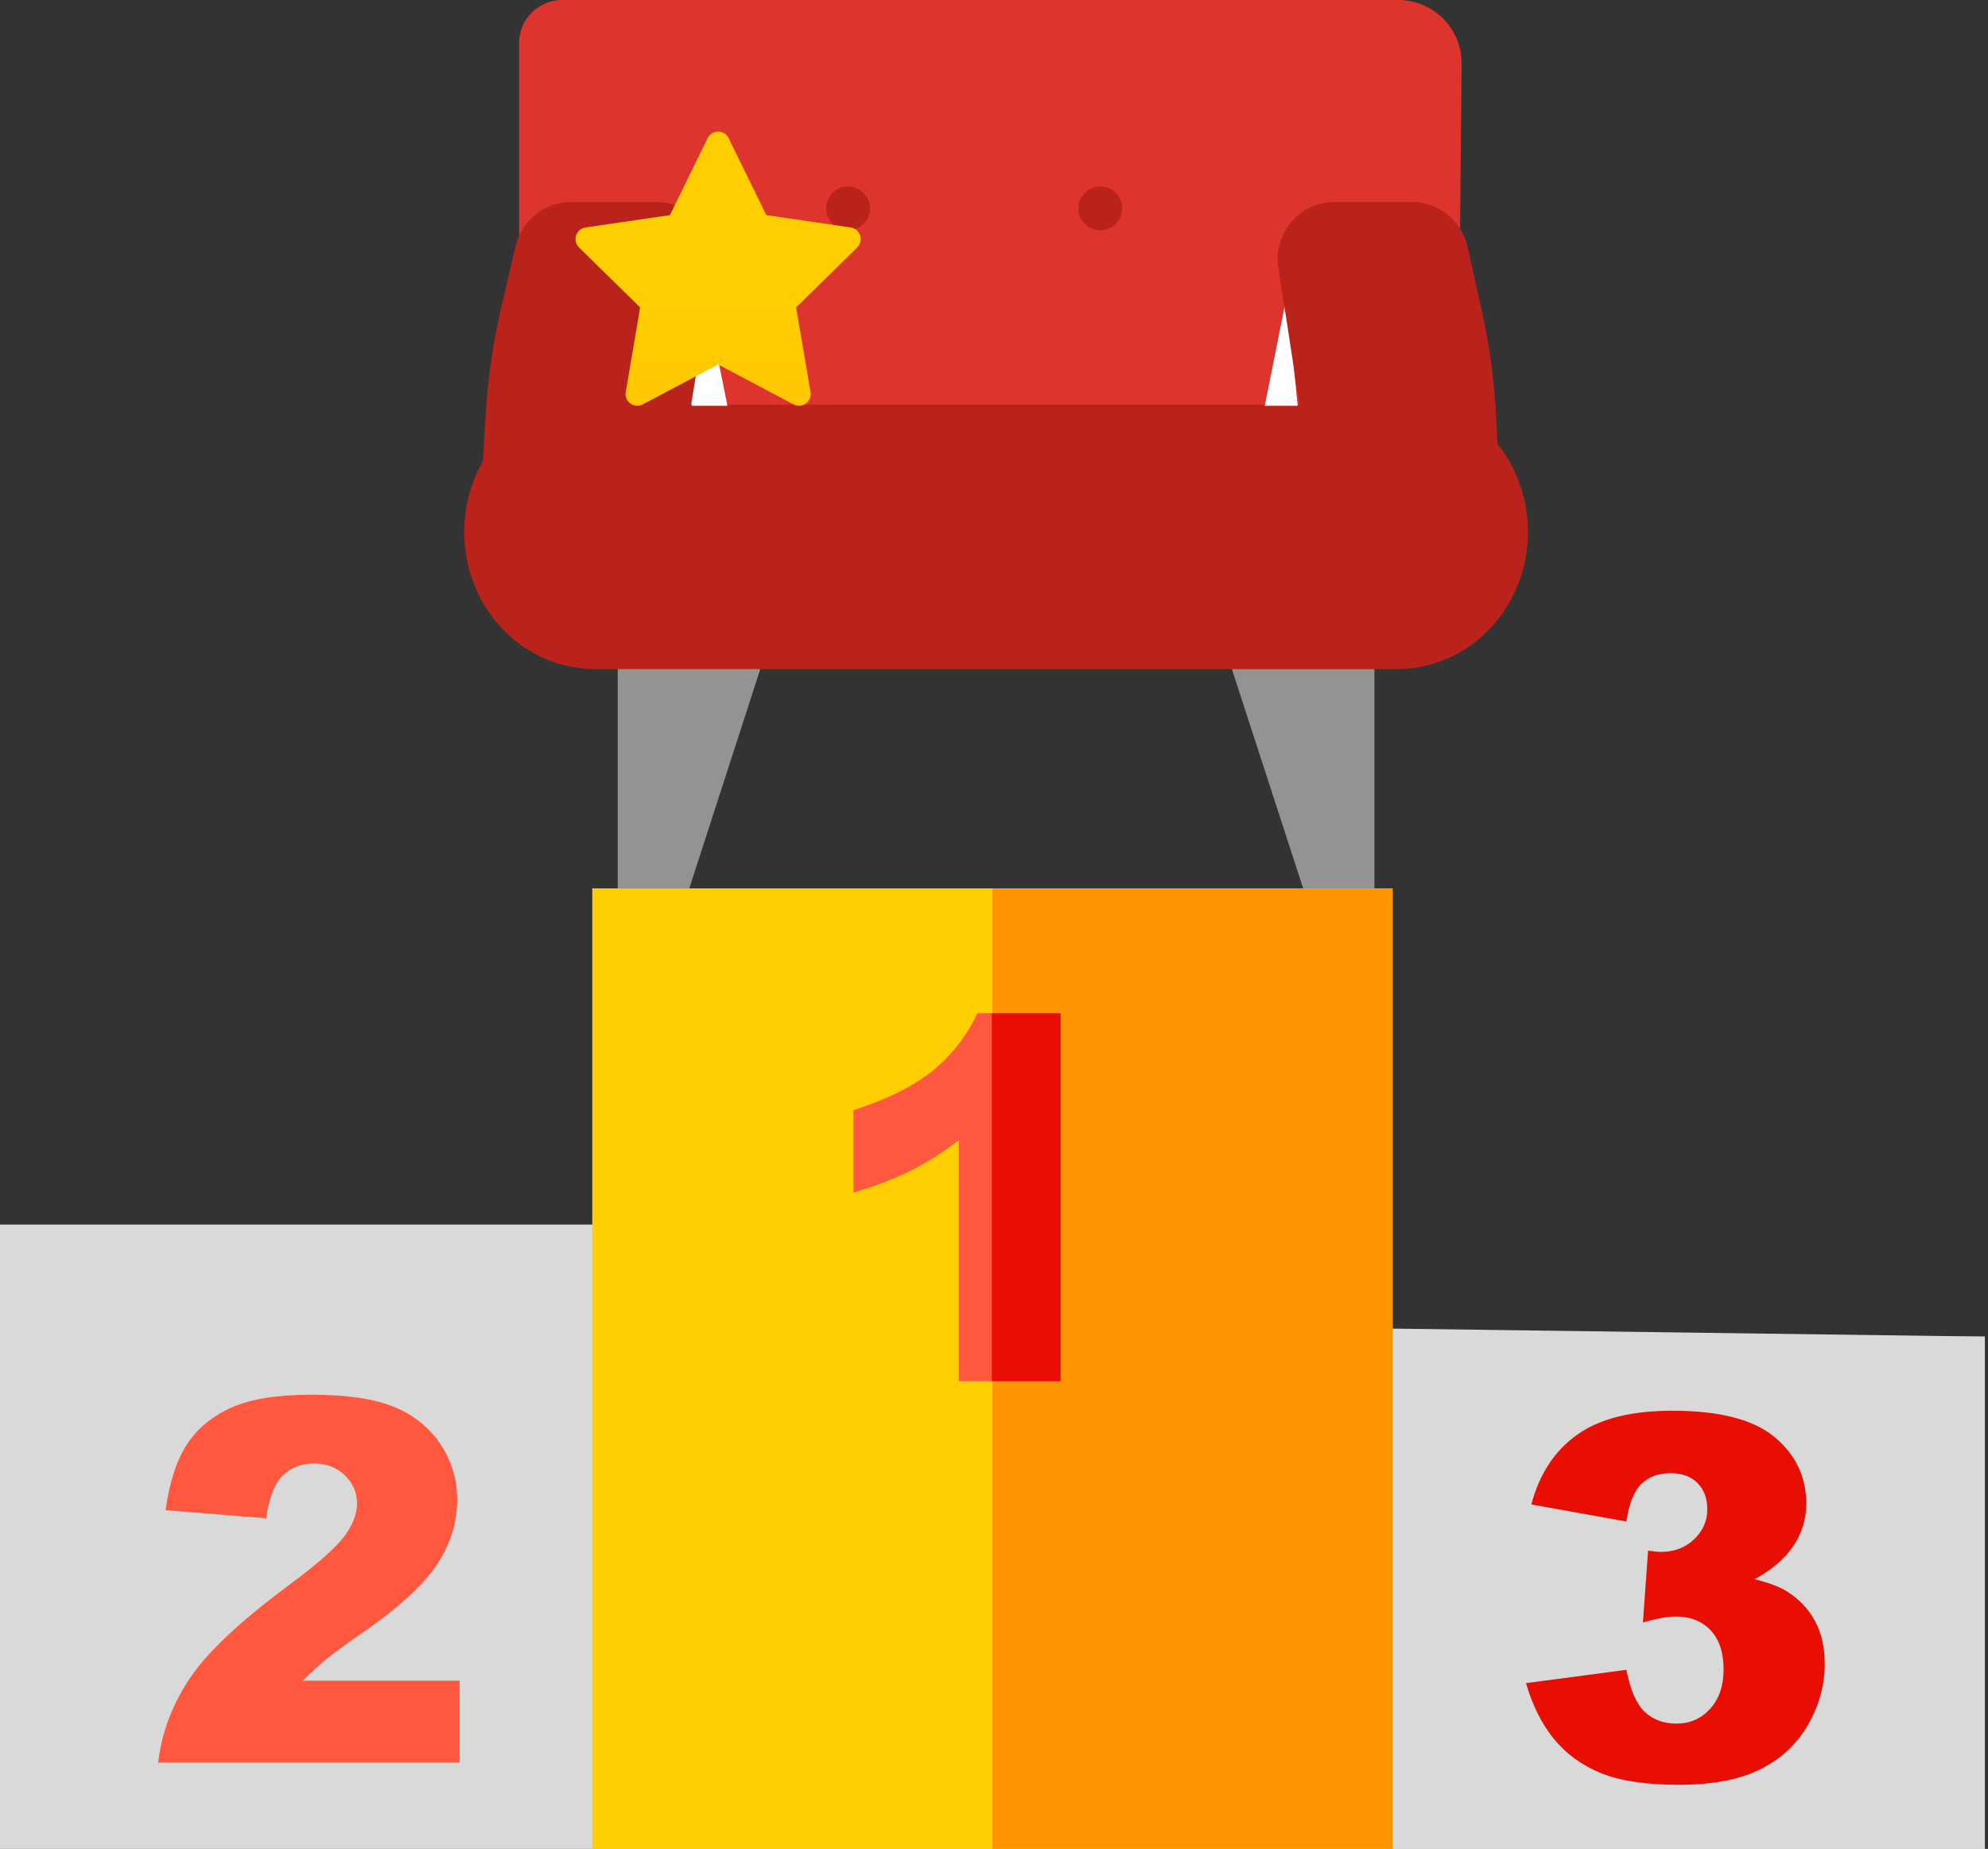 <svg width="157" height="146" viewBox="0 0 157 146" fill="none" xmlns="http://www.w3.org/2000/svg">
<rect x="0" y="0" width="157" height="146" fill="#333333" stroke="none"/>
<path d="M0 96.699H78.376L109.979 104.916L156.752 105.548L156.752 146H0V96.699Z" fill="#D9D9D9"/>
<path d="M78.376 105.548H156.752V146H78.376V105.548Z" fill="#D9D9D9"/>
<path d="M46.773 70.152H109.979V146H46.773V70.152Z" fill="#FFCE00"/>
<path d="M78.376 70.152H109.979V146H78.376V70.152Z" fill="#FF9500"/>
<path d="M83.759 80.014V109.068H75.732V90.03C74.431 91.017 73.175 91.815 71.961 92.426C70.746 93.036 69.223 93.622 67.392 94.179V87.671C70.093 86.802 72.192 85.755 73.686 84.534C75.178 83.313 76.348 81.806 77.193 80.014H83.759Z" fill="#FF583E"/>
<path d="M78.333 80.014H83.758V109.068H78.333V80.014Z" fill="#E80E03"/>
<path d="M36.302 139.189H12.49C12.764 136.838 13.591 134.627 14.975 132.554C16.359 130.482 18.953 128.036 22.76 125.218C25.084 123.49 26.572 122.178 27.221 121.282C27.871 120.386 28.195 119.534 28.195 118.728C28.195 117.859 27.874 117.115 27.232 116.498C26.588 115.88 25.78 115.571 24.806 115.571C23.793 115.571 22.964 115.891 22.322 116.528C21.677 117.163 21.246 118.288 21.024 119.898L13.074 119.256C13.386 117.021 13.958 115.277 14.788 114.022C15.621 112.769 16.794 111.808 18.306 111.139C19.819 110.47 21.915 110.136 24.591 110.136C27.384 110.136 29.556 110.454 31.109 111.091C32.66 111.726 33.883 112.704 34.772 114.022C35.661 115.341 36.106 116.819 36.106 118.455C36.106 120.196 35.597 121.859 34.577 123.444C33.558 125.028 31.704 126.769 29.013 128.666C27.416 129.77 26.348 130.544 25.808 130.986C25.269 131.427 24.636 132.004 23.908 132.719H36.302V139.189Z" fill="#FF583E"/>
<path d="M128.441 120.149L120.938 118.804C121.563 116.415 122.761 114.582 124.534 113.309C126.307 112.037 128.818 111.4 132.065 111.4C135.794 111.4 138.489 112.094 140.152 113.485C141.815 114.875 142.645 116.621 142.645 118.726C142.645 119.961 142.308 121.077 141.632 122.078C140.958 123.079 139.937 123.955 138.574 124.708C139.678 124.981 140.523 125.299 141.107 125.662C142.054 126.248 142.792 127.016 143.318 127.973C143.845 128.928 144.107 130.067 144.107 131.393C144.107 133.055 143.673 134.649 142.801 136.175C141.932 137.703 140.679 138.878 139.041 139.703C137.405 140.528 135.254 140.94 132.592 140.94C129.992 140.94 127.945 140.635 126.443 140.024C124.944 139.414 123.709 138.521 122.741 137.346C121.774 136.17 121.031 134.693 120.511 132.913L128.441 131.861C128.754 133.458 129.236 134.566 129.893 135.183C130.55 135.801 131.384 136.108 132.397 136.108C133.462 136.108 134.349 135.719 135.057 134.94C135.765 134.159 136.118 133.121 136.118 131.822C136.118 130.496 135.778 129.471 135.096 128.743C134.415 128.016 133.488 127.652 132.319 127.652C131.696 127.652 130.839 127.808 129.747 128.118L130.156 122.449C130.598 122.514 130.942 122.546 131.188 122.546C132.227 122.546 133.094 122.214 133.79 121.552C134.484 120.889 134.832 120.104 134.832 119.194C134.832 118.324 134.573 117.629 134.053 117.109C133.533 116.589 132.819 116.33 131.909 116.33C130.974 116.33 130.214 116.612 129.629 117.178C129.045 117.742 128.649 118.733 128.441 120.149Z" fill="#E80E03"/>
<path d="M102.915 70.152H108.544V52.831H97.285L102.915 70.152Z" fill="#949292"/>
<path d="M110.363 52.831H46.967C41.275 52.831 36.66 47.984 36.66 42.005C36.66 36.026 41.275 31.179 46.967 31.179H110.363C116.056 31.179 120.67 36.026 120.67 42.005C120.67 47.984 116.056 52.831 110.363 52.831Z" fill="#BA231C"/>
<path d="M115.14 36.375C115.14 30.732 110.909 31.951 105.278 31.951H40.991V3.408C40.991 1.526 42.517 9.15527e-05 44.399 9.15527e-05H110.428C113.207 9.15527e-05 115.453 2.267 115.428 5.046L115.14 36.375Z" fill="#DD352E"/>
<path d="M48.785 52.831V70.152H54.437L60.044 52.831H48.785Z" fill="#949292"/>
<circle cx="66.973" cy="16.456" r="1.732" fill="#BA231C"/>
<circle cx="86.892" cy="16.456" r="1.732" fill="#BA231C"/>
<path d="M105.411 16.456H111.492C113.365 16.456 114.987 17.755 115.396 19.583L116.504 24.543C117.105 27.23 117.482 29.962 117.633 32.712L118.071 40.706H100.75L103.126 31.921L101.458 21.063C101.085 18.64 102.96 16.456 105.411 16.456Z" fill="#BA231C" stroke="#BA231C"/>
<path d="M103.348 20.353L104.647 28.148H102.482L103.348 20.353Z" fill="white"/>
<path d="M55.714 23.384L54.415 32.045H57.446L55.714 23.384Z" fill="white"/>
<path d="M51.883 16.456H45.106C43.249 16.456 41.636 17.734 41.212 19.542L40.081 24.36C39.422 27.168 39.007 30.029 38.841 32.909L38.393 40.706H56.58L54.085 31.921L55.832 21.093C56.224 18.661 54.346 16.456 51.883 16.456Z" fill="#BA231C" stroke="#BA231C"/>
<path d="M101.616 23.384L102.482 32.045H99.884L101.616 23.384Z" fill="white"/>
<path d="M105.412 16.456H111.493C113.366 16.456 114.988 17.755 115.397 19.583L116.505 24.543C117.106 27.23 117.483 29.962 117.634 32.712L118.072 40.706H100.751L103.127 31.921L101.459 21.063C101.086 18.64 102.961 16.456 105.412 16.456Z" fill="#BA231C" stroke="#BA231C"/>
<path d="M57.543 10.912L60.521 16.988L67.181 17.962C67.939 18.073 68.242 19.01 67.693 19.549L62.874 24.278L64.011 30.956C64.141 31.715 63.349 32.295 62.671 31.936L56.714 28.783L50.757 31.936C50.08 32.295 49.287 31.715 49.417 30.956L50.554 24.278L45.735 19.548C45.187 19.01 45.489 18.073 46.247 17.962L52.907 16.987L55.886 10.912C56.224 10.22 57.204 10.22 57.543 10.912Z" fill="url(#paint0_linear)"/>
<defs>
<linearGradient id="paint0_linear" x1="56.715" y1="12.918" x2="56.715" y2="37.932" gradientUnits="userSpaceOnUse">
<stop stop-color="#FFCE00"/>
<stop offset="0.427" stop-color="#FFCE00"/>
<stop offset="1" stop-color="#FFC200"/>
</linearGradient>
</defs>
</svg>
